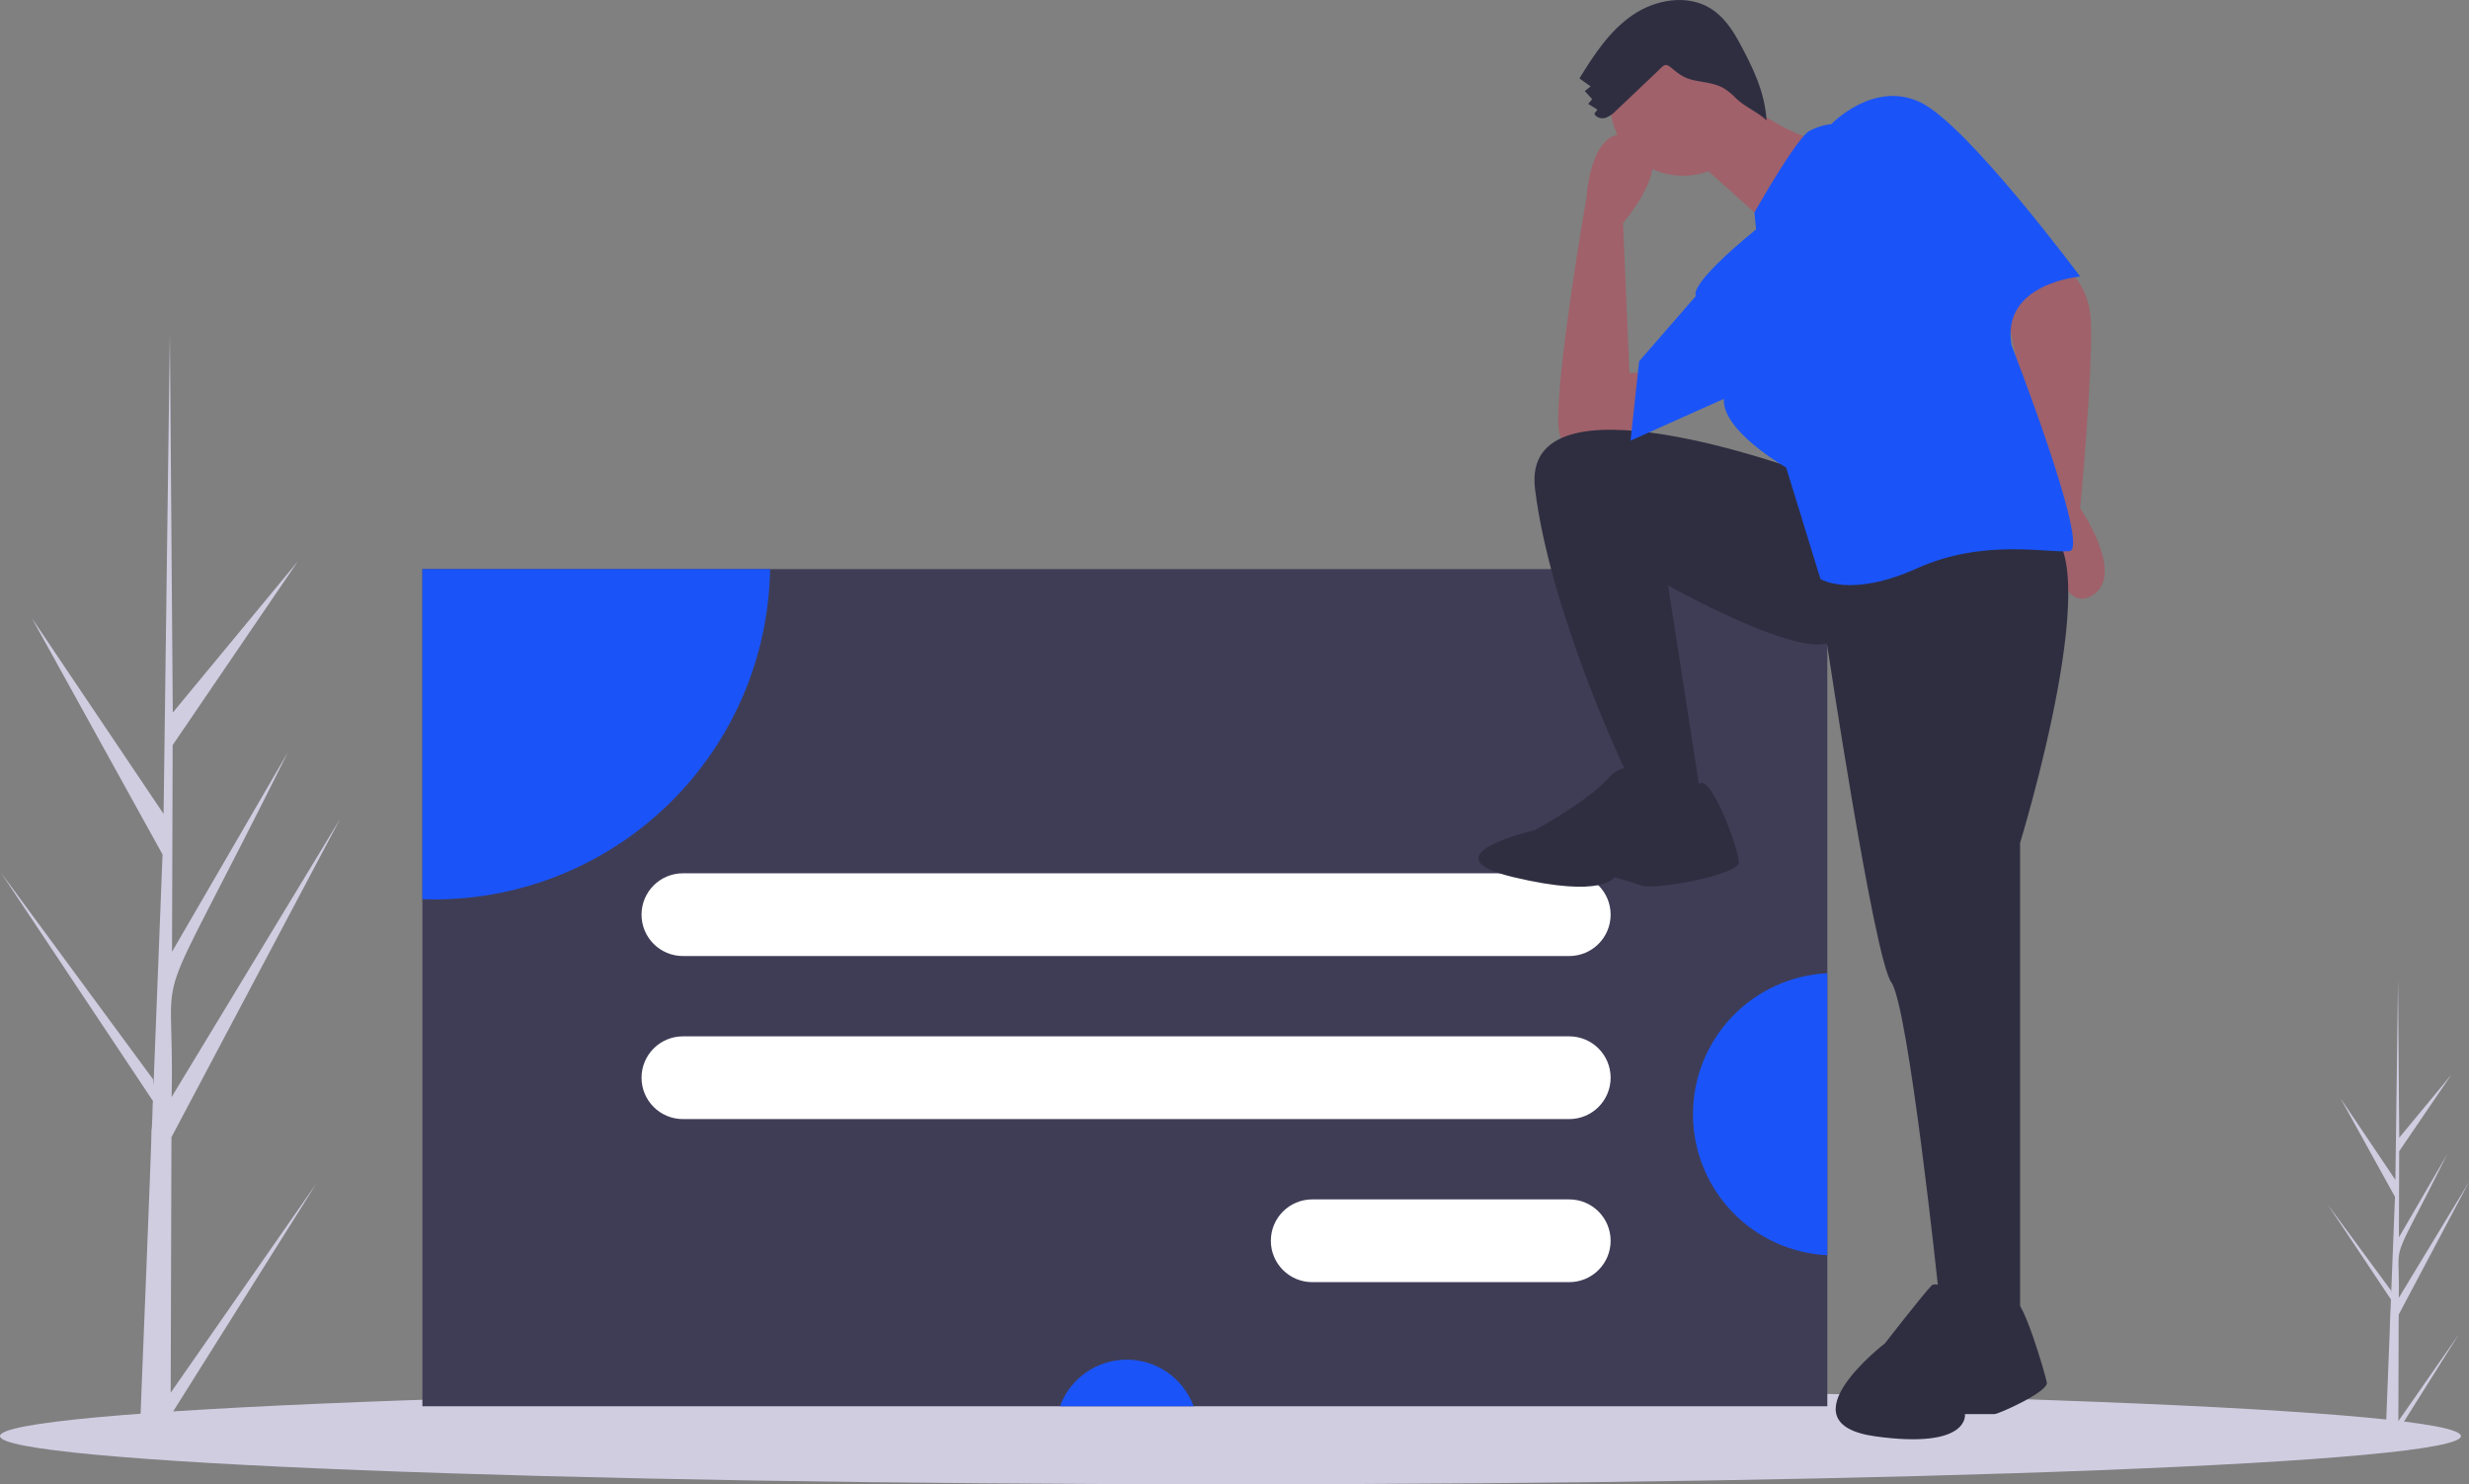 <svg width="612" height="368" viewBox="0 0 612 368" fill="none" xmlns="http://www.w3.org/2000/svg">
<rect x="0" y="0" width="612" height="368" fill="#808080" stroke="none"/>
<g clip-path="url(#clip0)">
<path d="M42.308 345.306L78.402 293.461L42.289 350.946L42.268 356.844C39.694 356.823 37.146 356.739 34.624 356.593C34.613 355.254 37.681 281.56 37.55 280.227C37.728 280.176 37.828 273.257 37.899 272.954L0.191 216.299L37.94 267.592L38.052 269.108L40.291 211.853L7.877 153.221L40.548 201.793C40.56 201.014 42.094 83.455 42.109 82.73C42.118 83.115 42.823 176.283 42.828 176.676L73.828 139.174L42.798 184.734L42.64 235.977L71.407 186.425C35.505 258.689 43.451 233.401 42.534 272.005L84.321 203.006L42.498 281.945L42.308 345.306Z" fill="#D0CDE1"/>
<path d="M594.492 352.345L609.533 330.74L594.484 354.695L594.476 357.154C593.403 357.145 592.341 357.11 591.29 357.049C591.285 356.491 592.564 325.781 592.51 325.225C592.584 325.204 592.625 322.321 592.655 322.194L576.941 298.585L592.672 319.96L592.719 320.592L593.652 296.732L580.144 272.299L593.759 292.54C593.764 292.215 594.403 243.226 594.409 242.923C594.413 243.084 594.707 281.909 594.709 282.073L607.627 266.445L594.696 285.431L594.63 306.785L606.619 286.135C591.657 316.25 594.968 305.712 594.586 321.799L612 293.045L594.571 325.941L594.492 352.345Z" fill="#D0CDE1"/>
<path d="M305 368C473.446 368 609.999 362.651 609.999 356.054C609.999 349.456 473.446 344.107 305 344.107C136.553 344.107 0 349.456 0 356.054C0 362.651 136.553 368 305 368Z" fill="#D0CDE1"/>
<path d="M452.947 141.097H104.701V348.659H452.947V141.097Z" fill="#3F3D56"/>
<path d="M190.887 141.097C190.531 162.938 181.602 183.765 166.027 199.086C150.452 214.407 129.477 222.994 107.626 222.997C106.647 222.997 105.674 222.98 104.701 222.945V141.097H190.887Z" fill="#1A54F8"/>
<path d="M295.859 348.659H262.738C263.984 345.271 266.24 342.346 269.202 340.28C272.163 338.215 275.688 337.107 279.299 337.107C282.91 337.107 286.434 338.215 289.396 340.28C292.357 342.346 294.613 345.271 295.859 348.659V348.659Z" fill="#1A54F8"/>
<path d="M452.947 241.297V311.211C443.969 310.772 435.504 306.898 429.305 300.39C423.105 293.882 419.648 285.24 419.648 276.254C419.648 267.267 423.105 258.625 429.305 252.118C435.504 245.61 443.969 241.736 452.947 241.297V241.297Z" fill="#1A54F8"/>
<path d="M388.971 216.52H169.281C163.614 216.52 159.021 221.112 159.021 226.777V226.777C159.021 232.442 163.614 237.034 169.281 237.034H388.971C394.638 237.034 399.232 232.442 399.232 226.777C399.232 221.112 394.638 216.52 388.971 216.52Z" fill="white"/>
<path d="M388.971 256.945H169.281C163.614 256.945 159.021 261.538 159.021 267.203V267.203C159.021 272.868 163.614 277.46 169.281 277.46H388.971C394.638 277.46 399.232 272.868 399.232 267.203C399.232 261.538 394.638 256.945 388.971 256.945Z" fill="white"/>
<path d="M388.971 297.372H325.273C319.607 297.372 315.013 301.964 315.013 307.629C315.013 313.294 319.607 317.886 325.273 317.886H388.971C394.638 317.886 399.232 313.294 399.232 307.629C399.232 301.964 394.638 297.372 388.971 297.372Z" fill="white"/>
<path d="M508.173 63.781C508.173 63.781 517.749 67.504 518.281 79.737C518.813 91.969 515.621 126.008 515.621 126.008C515.621 126.008 527.325 143.027 518.281 147.814C509.237 152.6 508.173 128.667 508.173 128.667L497.533 78.141C497.533 78.141 503.917 63.249 508.173 63.781Z" fill="#A0616A"/>
<path d="M410.284 103.138C410.284 103.138 387.408 118.03 386.344 106.329C385.28 94.629 393.26 48.889 393.26 48.889C393.26 48.889 394.324 29.211 405.496 33.998C416.668 38.784 402.304 55.272 402.304 55.272L403.9 92.501L414.54 91.969L410.284 103.138Z" fill="#A0616A"/>
<path d="M446.992 116.967C446.992 116.967 376.768 90.906 380.492 121.221C384.216 151.537 402.304 189.83 402.304 189.83L408.688 199.935H421.988L413.476 145.155C413.476 145.155 443.8 162.174 452.844 159.515C452.844 159.515 464.548 237.697 468.804 243.547C473.06 249.398 480.508 320.134 480.508 320.134L487.424 328.644H500.725V208.977C500.725 208.977 523.601 134.518 506.045 130.795C488.488 127.072 446.992 116.967 446.992 116.967Z" fill="#2F2E41"/>
<path d="M407.092 193.021C407.092 193.021 403.9 187.171 398.58 193.021C393.26 198.871 380.492 205.786 380.492 205.786C380.492 205.786 352.828 212.168 375.172 217.486C397.516 222.805 400.176 217.486 400.176 217.486C400.176 217.486 403.9 218.55 407.092 219.614C410.284 220.677 431.032 216.954 431.032 213.763C431.032 210.572 423.989 191.501 421.126 194.389C418.264 197.276 407.092 193.021 407.092 193.021Z" fill="#2F2E41"/>
<path d="M488.444 323.379C488.444 323.379 480.6 316.921 478.754 318.766C476.908 320.611 467.219 333.066 467.219 333.066C467.219 333.066 441.379 352.901 464.912 356.13C488.444 359.359 487.06 350.595 487.06 350.595H494.442C495.365 350.595 507.824 345.06 507.362 342.753C506.901 340.447 501.364 321.639 499.518 322.97C497.672 324.302 488.444 323.379 488.444 323.379Z" fill="#2F2E41"/>
<path d="M417.2 43.571C427.19 43.571 435.288 35.475 435.288 25.488C435.288 15.501 427.19 7.405 417.2 7.405C407.21 7.405 399.112 15.501 399.112 25.488C399.112 35.475 407.21 43.571 417.2 43.571Z" fill="#A0616A"/>
<path d="M429.968 23.36C429.968 23.36 443.8 35.061 453.376 35.061C462.952 35.061 439.544 56.867 439.544 56.867L418.796 38.252L429.968 23.36Z" fill="#A0616A"/>
<path d="M435.288 56.867L434.874 52.677C434.874 52.677 445.396 33.997 448.588 32.402C451.78 30.806 453.908 30.806 453.908 30.806C453.908 30.806 464.548 19.637 476.252 25.488C487.957 31.338 515.621 68.568 515.621 68.568C515.621 68.568 495.937 70.163 498.597 85.587C498.597 85.587 518.281 136.113 512.961 136.645C507.641 137.177 491.681 133.454 475.189 140.9C458.696 148.346 451.248 143.559 451.248 143.559L442.736 115.903C442.736 115.903 426.776 106.861 427.308 98.883L404.166 109.254L406.294 89.576L420.392 73.355C420.392 73.355 417.732 71.227 435.288 56.867Z" fill="#1A54F8"/>
<path d="M400.561 27.443C399.843 28.242 398.942 28.855 397.935 29.231C396.905 29.522 395.607 29.166 395.196 28.177L395.961 27.182L393.668 25.758L394.667 24.586L392.82 22.581L394.278 21.425L391.503 19.441C395.1 13.573 398.99 7.632 404.668 3.742C410.347 -0.148 418.282 -1.53 424.1 2.149C427.12 4.059 429.256 7.091 430.967 10.228C434.407 16.537 437.44 22.687 437.888 29.858C435.727 27.754 432.571 26.569 430.41 24.465C429.453 23.449 428.369 22.562 427.184 21.825C424.923 20.55 422.219 20.438 419.688 19.863C417.56 19.379 416.179 18.42 414.569 17.05C412.654 15.419 412.576 16.049 410.642 17.885C407.284 21.073 403.924 24.259 400.561 27.443Z" fill="#2F2E41"/>
</g>
<defs>
<clipPath id="clip0">
<rect width="612" height="368" fill="white"/>
</clipPath>
</defs>
</svg>
